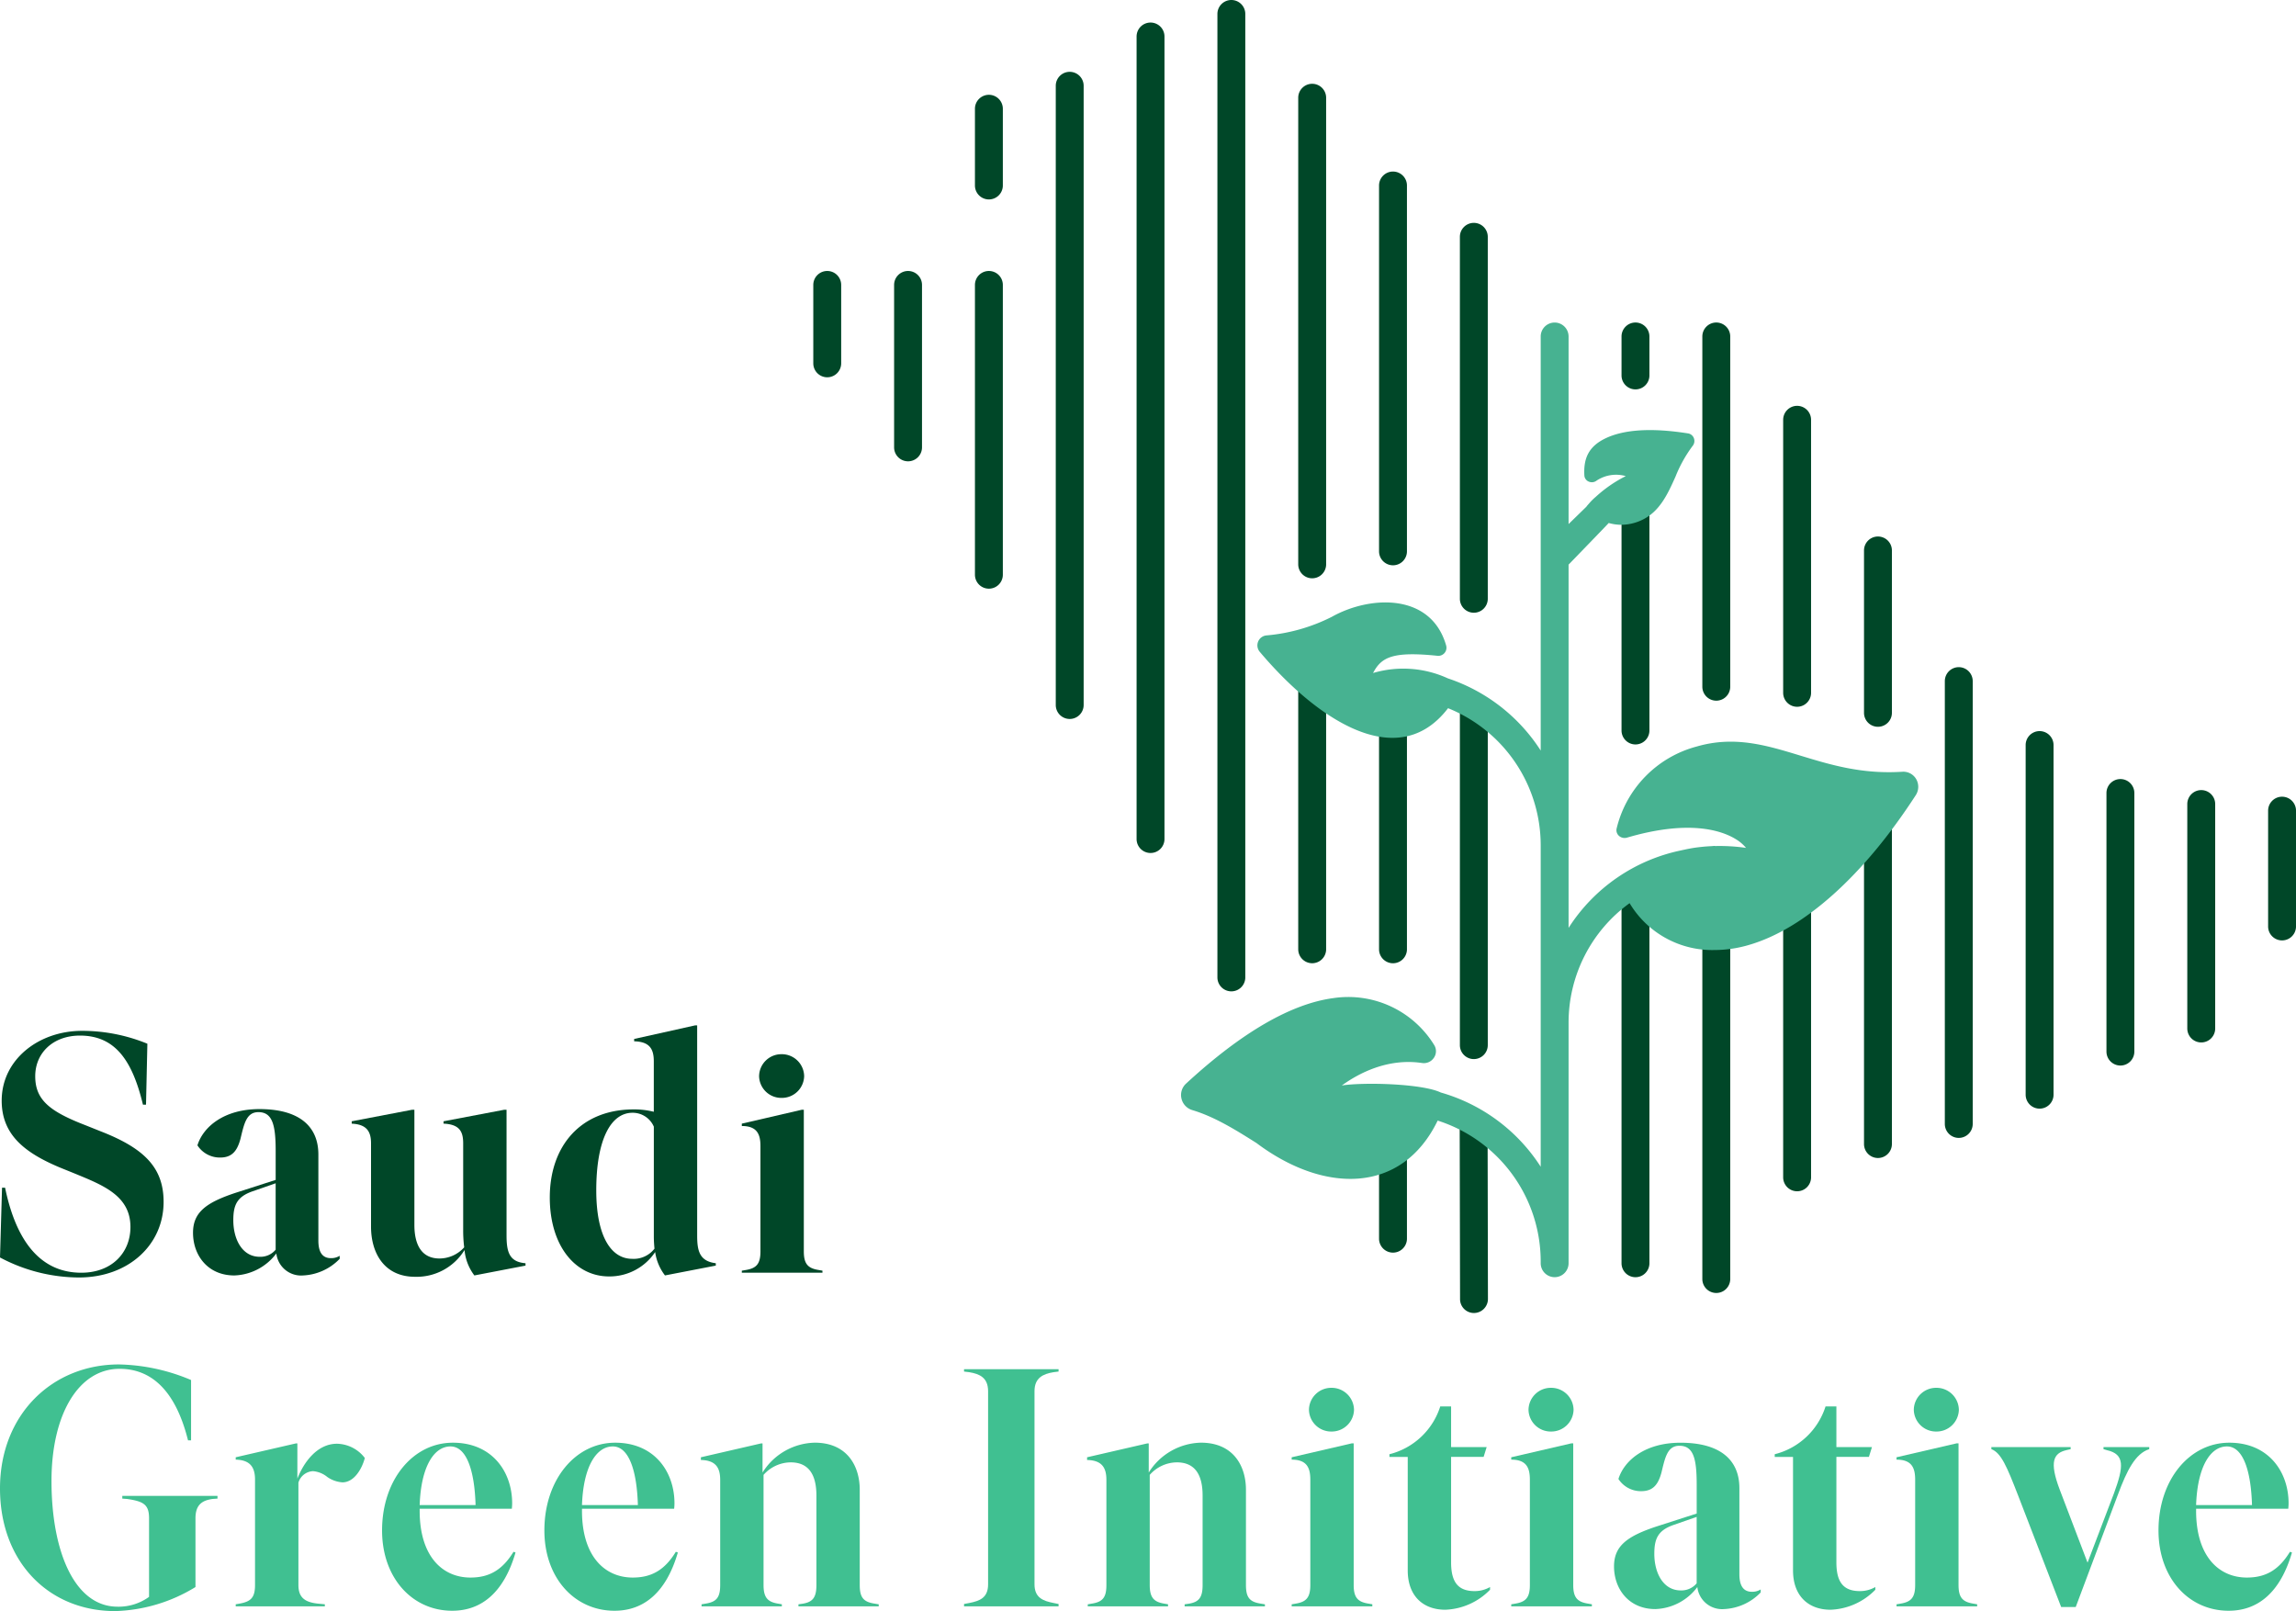 <svg xmlns="http://www.w3.org/2000/svg" xmlns:xlink="http://www.w3.org/1999/xlink" width="355.5" height="249.433" viewBox="0 0 355.5 249.433">
  <defs>
    <clipPath id="clip-path">
      <path id="Path_4654" data-name="Path 4654" d="M0,40.132H355.5V-209.3H0Z" transform="translate(0 209.301)" fill="none"/>
    </clipPath>
  </defs>
  <g id="Group_929" data-name="Group 929" transform="translate(0 209.301)">
    <g id="Group_928" data-name="Group 928" transform="translate(0 -209.301)" clip-path="url(#clip-path)">
      <g id="Group_878" data-name="Group 878" transform="translate(251.069 76.333)">
        <path id="Path_4604" data-name="Path 4604" d="M.347,0A2.16,2.16,0,0,0-1.812,2.158V36.764a2.159,2.159,0,1,0,4.318,0V2.158A2.16,2.16,0,0,0,.347,0" transform="translate(1.812)" fill="#004728"/>
      </g>
      <g id="Group_879" data-name="Group 879" transform="translate(288.613 123.539)">
        <path id="Path_4605" data-name="Path 4605" d="M.347,0A2.161,2.161,0,0,0-1.811,2.161V53.585A2.161,2.161,0,0,0,.347,55.746a2.163,2.163,0,0,0,2.161-2.161V2.161A2.163,2.163,0,0,0,.347,0" transform="translate(1.811)" fill="#004728"/>
      </g>
      <g id="Group_880" data-name="Group 880" transform="translate(276.096 135.008)">
        <path id="Path_4606" data-name="Path 4606" d="M.348,0A2.161,2.161,0,0,0-1.813,2.158v45.11a2.16,2.16,0,0,0,4.32,0V2.158A2.16,2.16,0,0,0,.348,0" transform="translate(1.813)" fill="#004728"/>
      </g>
      <g id="Group_881" data-name="Group 881" transform="translate(263.581 139.274)">
        <path id="Path_4607" data-name="Path 4607" d="M.347,0A2.16,2.16,0,0,0-1.812,2.158v56.59a2.159,2.159,0,0,0,4.319,0V2.158A2.16,2.16,0,0,0,.347,0" transform="translate(1.812)" fill="#004728"/>
      </g>
      <g id="Group_882" data-name="Group 882" transform="translate(251.069 135.481)">
        <path id="Path_4608" data-name="Path 4608" d="M.347,0A2.16,2.16,0,0,0-1.812,2.158V60.1a2.159,2.159,0,0,0,4.318,0V2.158A2.16,2.16,0,0,0,.347,0" transform="translate(1.812)" fill="#004728"/>
      </g>
      <g id="Group_883" data-name="Group 883" transform="translate(201.011 103.66)">
        <path id="Path_4609" data-name="Path 4609" d="M.347,0A2.162,2.162,0,0,0-1.812,2.161V43.309a2.16,2.16,0,0,0,4.32,0V2.161A2.163,2.163,0,0,0,.347,0" transform="translate(1.812)" fill="#004728"/>
      </g>
      <g id="Group_884" data-name="Group 884" transform="translate(213.524 107.173)">
        <path id="Path_4610" data-name="Path 4610" d="M.348,0A2.162,2.162,0,0,0-1.813,2.159V39.8a2.16,2.16,0,0,0,4.32,0V2.159A2.161,2.161,0,0,0,.348,0" transform="translate(1.813)" fill="#004728"/>
      </g>
      <g id="Group_885" data-name="Group 885" transform="translate(213.524 169.933)">
        <path id="Path_4611" data-name="Path 4611" d="M.348,0A2.161,2.161,0,0,0-1.813,2.158V21.841a2.16,2.16,0,0,0,4.32,0V2.158A2.16,2.16,0,0,0,.348,0" transform="translate(1.813)" fill="#004728"/>
      </g>
      <g id="Group_886" data-name="Group 886" transform="translate(226.041 107.172)">
        <path id="Path_4612" data-name="Path 4612" d="M.347,9.138A2.16,2.16,0,0,0,2.507,6.98V-45.5A2.161,2.161,0,0,0,.347-47.66,2.16,2.16,0,0,0-1.811-45.5V6.98A2.159,2.159,0,0,0,.347,9.138" transform="translate(1.811 47.66)" fill="#004728"/>
      </g>
      <g id="Group_887" data-name="Group 887" transform="translate(226.01 172.105)">
        <path id="Path_4613" data-name="Path 4613" d="M.348,0A2.162,2.162,0,0,0-1.813,2.161l.057,26.857a2.147,2.147,0,0,0,2.13,2.159,2.175,2.175,0,0,0,2.188-2.161L2.507,2.159A2.161,2.161,0,0,0,.348,0" transform="translate(1.813)" fill="#004728"/>
      </g>
      <g id="Group_888" data-name="Group 888" transform="translate(138.439 41.953)">
        <path id="Path_4614" data-name="Path 4614" d="M.347,0A2.16,2.16,0,0,0-1.812,2.158V27.308a2.16,2.16,0,0,0,4.32,0V2.158A2.161,2.161,0,0,0,.347,0" transform="translate(1.812)" fill="#004728"/>
      </g>
      <g id="Group_889" data-name="Group 889" transform="translate(125.926 41.953)">
        <path id="Path_4615" data-name="Path 4615" d="M.347,0A2.16,2.16,0,0,0-1.812,2.158V14.3a2.159,2.159,0,1,0,4.318,0V2.158A2.159,2.159,0,0,0,.347,0" transform="translate(1.812)" fill="#004728"/>
      </g>
      <g id="Group_890" data-name="Group 890" transform="translate(150.955 41.953)">
        <path id="Path_4616" data-name="Path 4616" d="M.347,0A2.16,2.16,0,0,0-1.812,2.158V47.027a2.159,2.159,0,1,0,4.319,0V2.158A2.16,2.16,0,0,0,.347,0" transform="translate(1.812)" fill="#004728"/>
      </g>
      <g id="Group_891" data-name="Group 891" transform="translate(163.469 11.121)">
        <path id="Path_4617" data-name="Path 4617" d="M.347,0A2.159,2.159,0,0,0-1.811,2.158V98.03a2.161,2.161,0,0,0,2.158,2.161A2.162,2.162,0,0,0,2.507,98.03V2.158A2.16,2.16,0,0,0,.347,0" transform="translate(1.811)" fill="#004728"/>
      </g>
      <g id="Group_892" data-name="Group 892" transform="translate(175.983 3.491)">
        <path id="Path_4618" data-name="Path 4618" d="M.348,0A2.163,2.163,0,0,0-1.813,2.161V126.41a2.163,2.163,0,0,0,2.161,2.161,2.161,2.161,0,0,0,2.158-2.161V2.161A2.161,2.161,0,0,0,.348,0" transform="translate(1.813)" fill="#004728"/>
      </g>
      <g id="Group_893" data-name="Group 893" transform="translate(188.497)">
        <path id="Path_4619" data-name="Path 4619" d="M.347,0A2.162,2.162,0,0,0-1.812,2.161V151.324a2.159,2.159,0,0,0,4.318,0V2.161A2.161,2.161,0,0,0,.347,0" transform="translate(1.812)" fill="#004728"/>
      </g>
      <g id="Group_894" data-name="Group 894" transform="translate(201.011 12.973)">
        <path id="Path_4620" data-name="Path 4620" d="M.347,0A2.16,2.16,0,0,0-1.812,2.158V74.4a2.16,2.16,0,0,0,4.32,0V2.158A2.161,2.161,0,0,0,.347,0" transform="translate(1.812)" fill="#004728"/>
      </g>
      <g id="Group_895" data-name="Group 895" transform="translate(213.524 26.56)">
        <path id="Path_4621" data-name="Path 4621" d="M.348,0A2.162,2.162,0,0,0-1.813,2.159V58.8a2.16,2.16,0,0,0,4.32,0V2.159A2.161,2.161,0,0,0,.348,0" transform="translate(1.813)" fill="#004728"/>
      </g>
      <g id="Group_896" data-name="Group 896" transform="translate(226.041 34.505)">
        <path id="Path_4622" data-name="Path 4622" d="M.347,0A2.16,2.16,0,0,0-1.811,2.159V58.2a2.159,2.159,0,0,0,4.318,0V2.159A2.161,2.161,0,0,0,.347,0" transform="translate(1.811)" fill="#004728"/>
      </g>
      <g id="Group_897" data-name="Group 897" transform="translate(251.069 49.933)">
        <path id="Path_4623" data-name="Path 4623" d="M.347,0A2.16,2.16,0,0,0-1.812,2.158V8.194a2.159,2.159,0,0,0,4.318,0V2.158A2.16,2.16,0,0,0,.347,0" transform="translate(1.812)" fill="#004728"/>
      </g>
      <g id="Group_898" data-name="Group 898" transform="translate(263.581 49.933)">
        <path id="Path_4624" data-name="Path 4624" d="M.347,0A2.16,2.16,0,0,0-1.812,2.158V56.387a2.159,2.159,0,0,0,4.319,0V2.158A2.16,2.16,0,0,0,.347,0" transform="translate(1.812)" fill="#004728"/>
      </g>
      <g id="Group_899" data-name="Group 899" transform="translate(276.096 62.832)">
        <path id="Path_4625" data-name="Path 4625" d="M.348,0A2.163,2.163,0,0,0-1.813,2.161V44.433a2.16,2.16,0,0,0,4.32,0V2.161A2.162,2.162,0,0,0,.348,0" transform="translate(1.813)" fill="#004728"/>
      </g>
      <g id="Group_900" data-name="Group 900" transform="translate(288.613 83.063)">
        <path id="Path_4626" data-name="Path 4626" d="M.347,0A2.159,2.159,0,0,0-1.811,2.158V27.3a2.159,2.159,0,0,0,4.319,0V2.158A2.161,2.161,0,0,0,.347,0" transform="translate(1.811)" fill="#004728"/>
      </g>
      <g id="Group_901" data-name="Group 901" transform="translate(301.126 103.291)">
        <path id="Path_4627" data-name="Path 4627" d="M.347,0A2.161,2.161,0,0,0-1.811,2.161V70.721A2.161,2.161,0,0,0,.347,72.882a2.163,2.163,0,0,0,2.161-2.161V2.161A2.163,2.163,0,0,0,.347,0" transform="translate(1.811)" fill="#004728"/>
      </g>
      <g id="Group_902" data-name="Group 902" transform="translate(313.641 113.191)">
        <path id="Path_4628" data-name="Path 4628" d="M.347,0A2.161,2.161,0,0,0-1.812,2.159V56.292a2.159,2.159,0,1,0,4.318,0V2.159A2.16,2.16,0,0,0,.347,0" transform="translate(1.812)" fill="#004728"/>
      </g>
      <g id="Group_903" data-name="Group 903" transform="translate(326.153 120.616)">
        <path id="Path_4629" data-name="Path 4629" d="M.347,0A2.16,2.16,0,0,0-1.812,2.158V42.194A2.162,2.162,0,0,0,.347,44.354a2.162,2.162,0,0,0,2.159-2.161V2.158A2.16,2.16,0,0,0,.347,0" transform="translate(1.812)" fill="#004728"/>
      </g>
      <g id="Group_904" data-name="Group 904" transform="translate(338.668 122.325)">
        <path id="Path_4630" data-name="Path 4630" d="M.348,0A2.161,2.161,0,0,0-1.813,2.158v34.75a2.16,2.16,0,0,0,4.32,0V2.158A2.16,2.16,0,0,0,.348,0" transform="translate(1.813)" fill="#004728"/>
      </g>
      <g id="Group_905" data-name="Group 905" transform="translate(351.183 123.348)">
        <path id="Path_4631" data-name="Path 4631" d="M.347,0A2.159,2.159,0,0,0-1.811,2.158V20.09a2.159,2.159,0,0,0,4.318,0V2.158A2.16,2.16,0,0,0,.347,0" transform="translate(1.811)" fill="#004728"/>
      </g>
      <g id="Group_906" data-name="Group 906" transform="translate(150.955 14.677)">
        <path id="Path_4632" data-name="Path 4632" d="M.347,0A2.162,2.162,0,0,0-1.812,2.161v11.88a2.159,2.159,0,1,0,4.319,0V2.161A2.162,2.162,0,0,0,.347,0" transform="translate(1.812)" fill="#004728"/>
      </g>
      <g id="Group_907" data-name="Group 907" transform="translate(182.866 49.933)">
        <path id="Path_4633" data-name="Path 4633" d="M18.312,11.371a2.3,2.3,0,0,0-2.094-1.125C9.895,10.657,5.041,9.166.331,7.732-4.891,6.14-9.826,4.643-15.686,6.348A17.314,17.314,0,0,0-28.067,19.064a1.168,1.168,0,0,0,.359,1.1,1.315,1.315,0,0,0,1.231.291c9.609-2.826,14.619-1.11,16.755.163a6.3,6.3,0,0,1,1.7,1.418,28.371,28.371,0,0,0-4.751-.287c-.039-.014-.119,0-.119-.019-.1,0-.2.011-.31.02-.064.008-.129.014-.2.017-.512.024-1.024.062-1.525.117-.282.029-.565.062-.849.1-.551.079-1.094.176-1.627.291l-.6.128c-.026.006-.048.014-.074.02A27.236,27.236,0,0,0-35.5,34.423V-21.822c1.82-1.877,6.147-6.34,6.213-6.443a7.287,7.287,0,0,0,1.884.279,7.64,7.64,0,0,0,3.374-.795c2.689-1.322,3.908-4.041,5.088-6.67a20.7,20.7,0,0,1,2.644-4.742,1.209,1.209,0,0,0,.2-1.2,1.159,1.159,0,0,0-.912-.744c-5.637-.891-9.949-.617-12.846.8-2.543,1.249-3.348,3.077-3.2,5.706a1.092,1.092,0,0,0,.644.943,1.21,1.21,0,0,0,1.266-.149,5.457,5.457,0,0,1,4.5-.686,20.28,20.28,0,0,0-4.637,3.2,8.816,8.816,0,0,0-1.064,1.061c-.154.172-.3.335-.394.47l-.017.02L-35.5-28.1V-57.144A2.162,2.162,0,0,0-37.658-59.3a2.16,2.16,0,0,0-2.158,2.159V6.965A27.345,27.345,0,0,0-54.18-4.206a16.555,16.555,0,0,0-11.592-.833c1.275-2.448,3.019-3.375,9.931-2.669A1.257,1.257,0,0,0-54.47-9.342c-2.364-8.148-11.809-7.7-17.695-4.392a27.625,27.625,0,0,1-10.058,2.87,1.548,1.548,0,0,0-1.13,2.5C-74.814,1.779-62.092,10.75-54.16.409a22.894,22.894,0,0,1,14.344,21.2V71.4A27.266,27.266,0,0,0-55.282,59.91c-2.886-1.384-11.927-1.621-15.333-1.087,2.634-1.9,7.111-4.271,12.423-3.482a1.87,1.87,0,0,0,1.838-.809,1.788,1.788,0,0,0,.081-1.916,15.616,15.616,0,0,0-15.632-7.324c-6.557.868-14.232,5.319-22.809,13.227a2.394,2.394,0,0,0-.727,2.318,2.434,2.434,0,0,0,1.7,1.8c3.488,1.049,6.756,3.1,9.911,5.09,10.394,7.809,22.479,8.024,28.062-3.47A22.911,22.911,0,0,1-39.816,86.048v.3A2.16,2.16,0,0,0-37.658,88.5,2.162,2.162,0,0,0-35.5,86.343V49.072a22.834,22.834,0,0,1,9.448-18.478,14.909,14.909,0,0,0,13.134,7.255,19,19,0,0,0,5.338-.784C1,34.568,10.174,26.334,18.255,13.878a2.385,2.385,0,0,0,.057-2.507" transform="translate(95.504 59.303)" fill="#47b291"/>
      </g>
      <g id="Group_908" data-name="Group 908" transform="translate(0 159.594)">
        <path id="Path_4634" data-name="Path 4634" d="M0,5.646.315-5.16H.787C2.255,1.974,5.559,8.007,12.59,8.007c4.668,0,7.606-3.043,7.606-7.081C20.2-3.9,16-5.527,11.54-7.363l-2.2-.891C3.672-10.615.262-13.447.262-18.641c0-6.346,5.718-10.8,12.432-10.8a26.6,26.6,0,0,1,10.124,1.993l-.21,9.441h-.473c-1.626-6.766-4.249-10.7-9.757-10.7-4.144,0-6.924,2.675-6.924,6.295,0,3.671,2.256,5.455,7.817,7.6l2.36.944c6.714,2.623,9.7,5.613,9.7,10.912,0,6.662-5.455,11.7-13.114,11.7A26.2,26.2,0,0,1,0,5.646" transform="translate(0 29.445)" fill="#004728"/>
      </g>
      <g id="Group_909" data-name="Group 909" transform="translate(29.883 171.709)">
        <path id="Path_4635" data-name="Path 4635" d="M3.654,3.654v.472A8.391,8.391,0,0,1-2.01,6.7a3.858,3.858,0,0,1-4.145-3.41,8.475,8.475,0,0,1-6.5,3.41c-4.144,0-6.4-3.147-6.4-6.609,0-3.147,1.993-4.668,6.608-6.19l6.19-1.993v-4.512c0-4.039-.524-5.979-2.674-5.979-1.836,0-2.2,1.73-2.78,4.144-.524,1.94-1.365,2.885-3.147,2.885a4.13,4.13,0,0,1-3.514-1.889c.891-2.885,4.144-5.613,9.6-5.613,6.241,0,9.126,2.728,9.126,7.03V1.295c0,1.573.472,2.727,1.941,2.727a2.479,2.479,0,0,0,1.363-.367M-6.26,2.711V-7.571L-9.879-6.312c-2.36.839-2.938,2.1-2.938,4.459,0,2.936,1.365,5.664,4.092,5.664a3.053,3.053,0,0,0,2.465-1.1" transform="translate(19.058 19.059)" fill="#004728"/>
      </g>
      <g id="Group_910" data-name="Group 910" transform="translate(54.458 171.814)">
        <path id="Path_4636" data-name="Path 4636" d="M3.857,3.123c0,2.623.421,4.145,2.938,4.355v.367l-7.92,1.521A7.637,7.637,0,0,1-2.648,5.431a8.706,8.706,0,0,1-7.658,4.144c-4.773,0-6.819-3.672-6.819-7.763v-12.9c0-1.783-.629-2.938-2.99-3.043V-14.5l9.337-1.784h.367V1.55c0,3.2,1.207,5.192,3.882,5.192A5.136,5.136,0,0,0-2.7,5.012a21.268,21.268,0,0,1-.157-2.728V-11.092c0-1.836-.577-2.938-3.043-3.043V-14.5l9.39-1.784h.367Z" transform="translate(20.115 16.286)" fill="#004728"/>
      </g>
      <g id="Group_911" data-name="Group 911" transform="translate(85.127 158.755)">
        <path id="Path_4637" data-name="Path 4637" d="M3.671,5.232c0,2.308.315,3.986,2.885,4.3V9.9l-7.869,1.521A7.7,7.7,0,0,1-2.833,7.8a8.479,8.479,0,0,1-7.134,3.777c-5.3,0-9.18-4.825-9.18-12.221,0-7.974,4.773-13.639,13.009-13.639a12.43,12.43,0,0,1,3.095.368V-21.73c0-1.887-.629-3.041-3.043-3.094v-.367l9.442-2.1h.315ZM-2.938,7.278c-.052-.577-.1-1.206-.1-1.889v-17a3.565,3.565,0,0,0-3.3-2.15c-3.41,0-5.613,4.249-5.613,12.012,0,7.134,2.308,10.6,5.561,10.6A4.058,4.058,0,0,0-2.938,7.278" transform="translate(19.147 27.288)" fill="#004728"/>
      </g>
      <g id="Group_912" data-name="Group 912" transform="translate(114.859 163.213)">
        <path id="Path_4638" data-name="Path 4638" d="M0,5.443V5.129l.578-.1c1.678-.262,2.307-.944,2.307-2.885V-14.175c0-1.888-.577-3.095-2.885-3.095v-.367l9.285-2.151H9.6V2.139c0,1.941.629,2.623,2.308,2.885l.577.1v.315ZM2.675-24.979a3.448,3.448,0,0,1,3.462-3.41,3.459,3.459,0,0,1,3.514,3.41,3.451,3.451,0,0,1-3.514,3.356,3.439,3.439,0,0,1-3.462-3.356" transform="translate(0 28.389)" fill="#004728"/>
      </g>
      <g id="Group_913" data-name="Group 913" transform="translate(0 211.246)">
        <path id="Path_4639" data-name="Path 4639" d="M3.047,3.275H17.787v.419l-.735.052c-1.626.21-2.674.891-2.674,2.99V17.385A25.057,25.057,0,0,1,1.945,21.109c-10.281,0-17.834-7.606-17.834-18.988,0-11.436,8.078-19.2,18.411-19.2a30.051,30.051,0,0,1,11.173,2.413v9.336h-.472C11.178-13.511,7.19-16.4,2.627-16.4-3.72-16.4-7.916-9.367-7.916.966c0,10.91,3.567,19.461,10.229,19.461A8.058,8.058,0,0,0,7.19,18.907V6.737c0-2.151-.891-2.623-3.41-2.99l-.734-.052Z" transform="translate(15.889 17.078)" fill="#40c091"/>
      </g>
      <g id="Group_914" data-name="Group 914" transform="translate(36.501 223.467)">
        <path id="Path_4640" data-name="Path 4640" d="M3.216.363C2.8,1.99,1.589,4.14-.247,4.14A4.6,4.6,0,0,1-2.607,3.3a4,4,0,0,0-2.2-.891A2.477,2.477,0,0,0-7.066,4.192V20.034c0,1.941,1,2.675,3.043,2.885l1.049.1v.315h-13.8v-.315l.577-.1c1.784-.315,2.413-.944,2.413-2.885V3.72c0-1.835-.682-3.043-2.99-3.095V.258l9.337-2.151h.21V3.563c.944-2.413,2.99-5.4,6.137-5.4a5.565,5.565,0,0,1,4.3,2.2" transform="translate(16.77 1.893)" fill="#40c091"/>
      </g>
      <g id="Group_915" data-name="Group 915" transform="translate(59.157 223.362)">
        <path id="Path_4641" data-name="Path 4641" d="M3.325,2.735c-1.836,6.294-5.351,9.021-9.809,9.021-6.19,0-10.858-5.088-10.858-12.432,0-7.815,4.773-13.586,10.963-13.586,6.085,0,9.18,4.512,9.18,9.39a7.762,7.762,0,0,1-.052.84H-11.52v.315c0,6.976,3.462,10.334,7.869,10.334,2.884,0,4.93-1.155,6.662-3.988ZM-11.52-4.61h8.656c-.157-5.4-1.417-9.074-3.882-9.074-2.571,0-4.564,3.147-4.774,9.074" transform="translate(17.342 14.262)" fill="#40c091"/>
      </g>
      <g id="Group_916" data-name="Group 916" transform="translate(84.289 223.362)">
        <path id="Path_4642" data-name="Path 4642" d="M3.325,2.735c-1.835,6.294-5.35,9.021-9.809,9.021-6.19,0-10.858-5.088-10.858-12.432,0-7.815,4.773-13.586,10.963-13.586,6.085,0,9.18,4.512,9.18,9.39a7.762,7.762,0,0,1-.052.84H-11.519v.315c0,6.976,3.462,10.334,7.868,10.334,2.885,0,4.931-1.155,6.662-3.988ZM-11.519-4.61h8.654c-.157-5.4-1.416-9.074-3.882-9.074-2.571,0-4.563,3.147-4.773,9.074" transform="translate(17.342 14.262)" fill="#40c091"/>
      </g>
      <g id="Group_917" data-name="Group 917" transform="translate(108.519 223.362)">
        <path id="Path_4643" data-name="Path 4643" d="M4.431,4.026V4.34H-8V4.026l.683-.1c1.521-.262,2.1-.944,2.1-2.885V-12.812c0-3.252-1.206-5.141-3.986-5.141a5.666,5.666,0,0,0-4.2,1.941V1.036c0,1.941.629,2.623,2.255,2.885l.578.1V4.34H-23V4.026l.577-.1c1.732-.262,2.308-.944,2.308-2.885V-15.226c0-1.835-.628-3.043-2.989-3.095v-.419l9.336-2.151h.21v4.512A9.786,9.786,0,0,1-5.484-21c5.036,0,6.976,3.621,6.976,7.292V1.036c0,1.941.577,2.623,2.308,2.885Z" transform="translate(23.107 20.996)" fill="#40c091"/>
      </g>
      <g id="Group_918" data-name="Group 918" transform="translate(149.267 211.981)">
        <path id="Path_4644" data-name="Path 4644" d="M0,5.908V5.54l.839-.157C2.413,5.069,3.724,4.6,3.724,2.5V-27.4c0-2.1-1.311-2.675-2.885-2.938L0-30.443v-.367H14.636v.367l-.788.1c-1.573.262-2.938.839-2.938,2.938V2.5c0,2.1,1.365,2.571,2.938,2.885l.788.157v.367Z" transform="translate(0 30.81)" fill="#40c091"/>
      </g>
      <g id="Group_919" data-name="Group 919" transform="translate(168.315 223.362)">
        <path id="Path_4645" data-name="Path 4645" d="M4.431,4.026V4.34H-8V4.026l.682-.1c1.521-.262,2.1-.944,2.1-2.885V-12.812c0-3.252-1.206-5.141-3.986-5.141a5.666,5.666,0,0,0-4.2,1.941V1.036c0,1.941.629,2.623,2.256,2.885l.577.1V4.34H-23V4.026l.577-.1c1.732-.262,2.308-.944,2.308-2.885V-15.226c0-1.835-.629-3.043-2.99-3.095v-.419l9.337-2.151h.21v4.512A9.786,9.786,0,0,1-5.483-21c5.036,0,6.976,3.621,6.976,7.292V1.036c0,1.941.578,2.623,2.308,2.885Z" transform="translate(23.108 20.996)" fill="#40c091"/>
      </g>
      <g id="Group_920" data-name="Group 920" transform="translate(199.997 214.866)">
        <path id="Path_4646" data-name="Path 4646" d="M0,5.443V5.129l.577-.1c1.679-.262,2.308-.944,2.308-2.885V-14.175c0-1.888-.577-3.095-2.885-3.095v-.367l9.285-2.151H9.6V2.139c0,1.941.629,2.623,2.308,2.885l.577.1v.315ZM2.675-24.979a3.447,3.447,0,0,1,3.462-3.41,3.459,3.459,0,0,1,3.514,3.41,3.451,3.451,0,0,1-3.514,3.356,3.438,3.438,0,0,1-3.462-3.356" transform="translate(0 28.389)" fill="#40c091"/>
      </g>
      <g id="Group_921" data-name="Group 921" transform="translate(215.133 217.75)">
        <path id="Path_4647" data-name="Path 4647" d="M.456,4.085V-13.488H-2.377v-.419a11.083,11.083,0,0,0,7.868-7.4H7.17v6.295h5.508l-.473,1.521H7.17V2.826c0,2.885.944,4.458,3.619,4.458A4.735,4.735,0,0,0,13.2,6.655v.419A10.176,10.176,0,0,1,6.279,10.17C2.817,10.17.456,8.02.456,4.085" transform="translate(2.377 21.303)" fill="#40c091"/>
      </g>
      <g id="Group_922" data-name="Group 922" transform="translate(233.992 214.866)">
        <path id="Path_4648" data-name="Path 4648" d="M0,5.443V5.129l.577-.1c1.679-.262,2.308-.944,2.308-2.885V-14.175c0-1.888-.577-3.095-2.885-3.095v-.367l9.285-2.151H9.6V2.139c0,1.941.629,2.623,2.308,2.885l.577.1v.315ZM2.675-24.979a3.447,3.447,0,0,1,3.462-3.41,3.459,3.459,0,0,1,3.514,3.41,3.451,3.451,0,0,1-3.514,3.356,3.438,3.438,0,0,1-3.462-3.356" transform="translate(0 28.389)" fill="#40c091"/>
      </g>
      <g id="Group_923" data-name="Group 923" transform="translate(249.903 223.362)">
        <path id="Path_4649" data-name="Path 4649" d="M3.654,3.654v.472A8.391,8.391,0,0,1-2.011,6.7a3.858,3.858,0,0,1-4.144-3.41,8.475,8.475,0,0,1-6.5,3.41c-4.144,0-6.4-3.147-6.4-6.609,0-3.147,1.994-4.668,6.609-6.19l6.19-1.993v-4.512c0-4.039-.524-5.979-2.675-5.979-1.835,0-2.2,1.73-2.78,4.144-.524,1.94-1.363,2.885-3.146,2.885a4.134,4.134,0,0,1-3.516-1.889c.893-2.885,4.145-5.613,9.6-5.613,6.242,0,9.128,2.728,9.128,7.03V1.295c0,1.573.472,2.727,1.941,2.727a2.479,2.479,0,0,0,1.363-.367M-6.26,2.711V-7.571L-9.879-6.312c-2.361.839-2.938,2.1-2.938,4.459,0,2.936,1.365,5.664,4.091,5.664a3.054,3.054,0,0,0,2.466-1.1" transform="translate(19.059 19.059)" fill="#40c091"/>
      </g>
      <g id="Group_924" data-name="Group 924" transform="translate(274.789 217.75)">
        <path id="Path_4650" data-name="Path 4650" d="M.456,4.085V-13.488H-2.377v-.419a11.083,11.083,0,0,0,7.868-7.4H7.17v6.295h5.508l-.473,1.521H7.17V2.826c0,2.885.944,4.458,3.619,4.458A4.735,4.735,0,0,0,13.2,6.655v.419A10.176,10.176,0,0,1,6.279,10.17C2.817,10.17.456,8.02.456,4.085" transform="translate(2.377 21.303)" fill="#40c091"/>
      </g>
      <g id="Group_925" data-name="Group 925" transform="translate(293.648 214.866)">
        <path id="Path_4651" data-name="Path 4651" d="M0,5.443V5.129l.577-.1c1.679-.262,2.308-.944,2.308-2.885V-14.175c0-1.888-.577-3.095-2.885-3.095v-.367l9.285-2.151H9.6V2.139c0,1.941.629,2.623,2.308,2.885l.577.1v.315ZM2.675-24.979a3.447,3.447,0,0,1,3.462-3.41,3.459,3.459,0,0,1,3.514,3.41,3.451,3.451,0,0,1-3.514,3.356,3.438,3.438,0,0,1-3.462-3.356" transform="translate(0 28.389)" fill="#40c091"/>
      </g>
      <g id="Group_926" data-name="Group 926" transform="translate(308.333 224.045)">
        <path id="Path_4652" data-name="Path 4652" d="M2.793,0H9.875V.315C7.725,1,6.413,3.619,5.049,7.291L-1.508,24.758H-3.763L-10.425,7.5C-12.156,3.043-13.048.891-14.569.315V0H-2.294V.315l-.683.157c-1.94.472-2.674,1.73-1,6.137l4.3,11.277L4.42,7.134C5.941,2.99,6.1,1.1,3.318.472L2.793.315Z" transform="translate(14.569)" fill="#40c091"/>
      </g>
      <g id="Group_927" data-name="Group 927" transform="translate(334.209 223.362)">
        <path id="Path_4653" data-name="Path 4653" d="M3.325,2.735c-1.835,6.294-5.35,9.021-9.808,9.021-6.19,0-10.859-5.088-10.859-12.432,0-7.815,4.774-13.586,10.964-13.586,6.084,0,9.179,4.512,9.179,9.39a7.762,7.762,0,0,1-.052.84H-11.519v.315c0,6.976,3.462,10.334,7.868,10.334,2.885,0,4.931-1.155,6.662-3.988ZM-11.519-4.61h8.656c-.157-5.4-1.417-9.074-3.883-9.074-2.569,0-4.563,3.147-4.773,9.074" transform="translate(17.342 14.262)" fill="#40c091"/>
      </g>
    </g>
  </g>
</svg>
